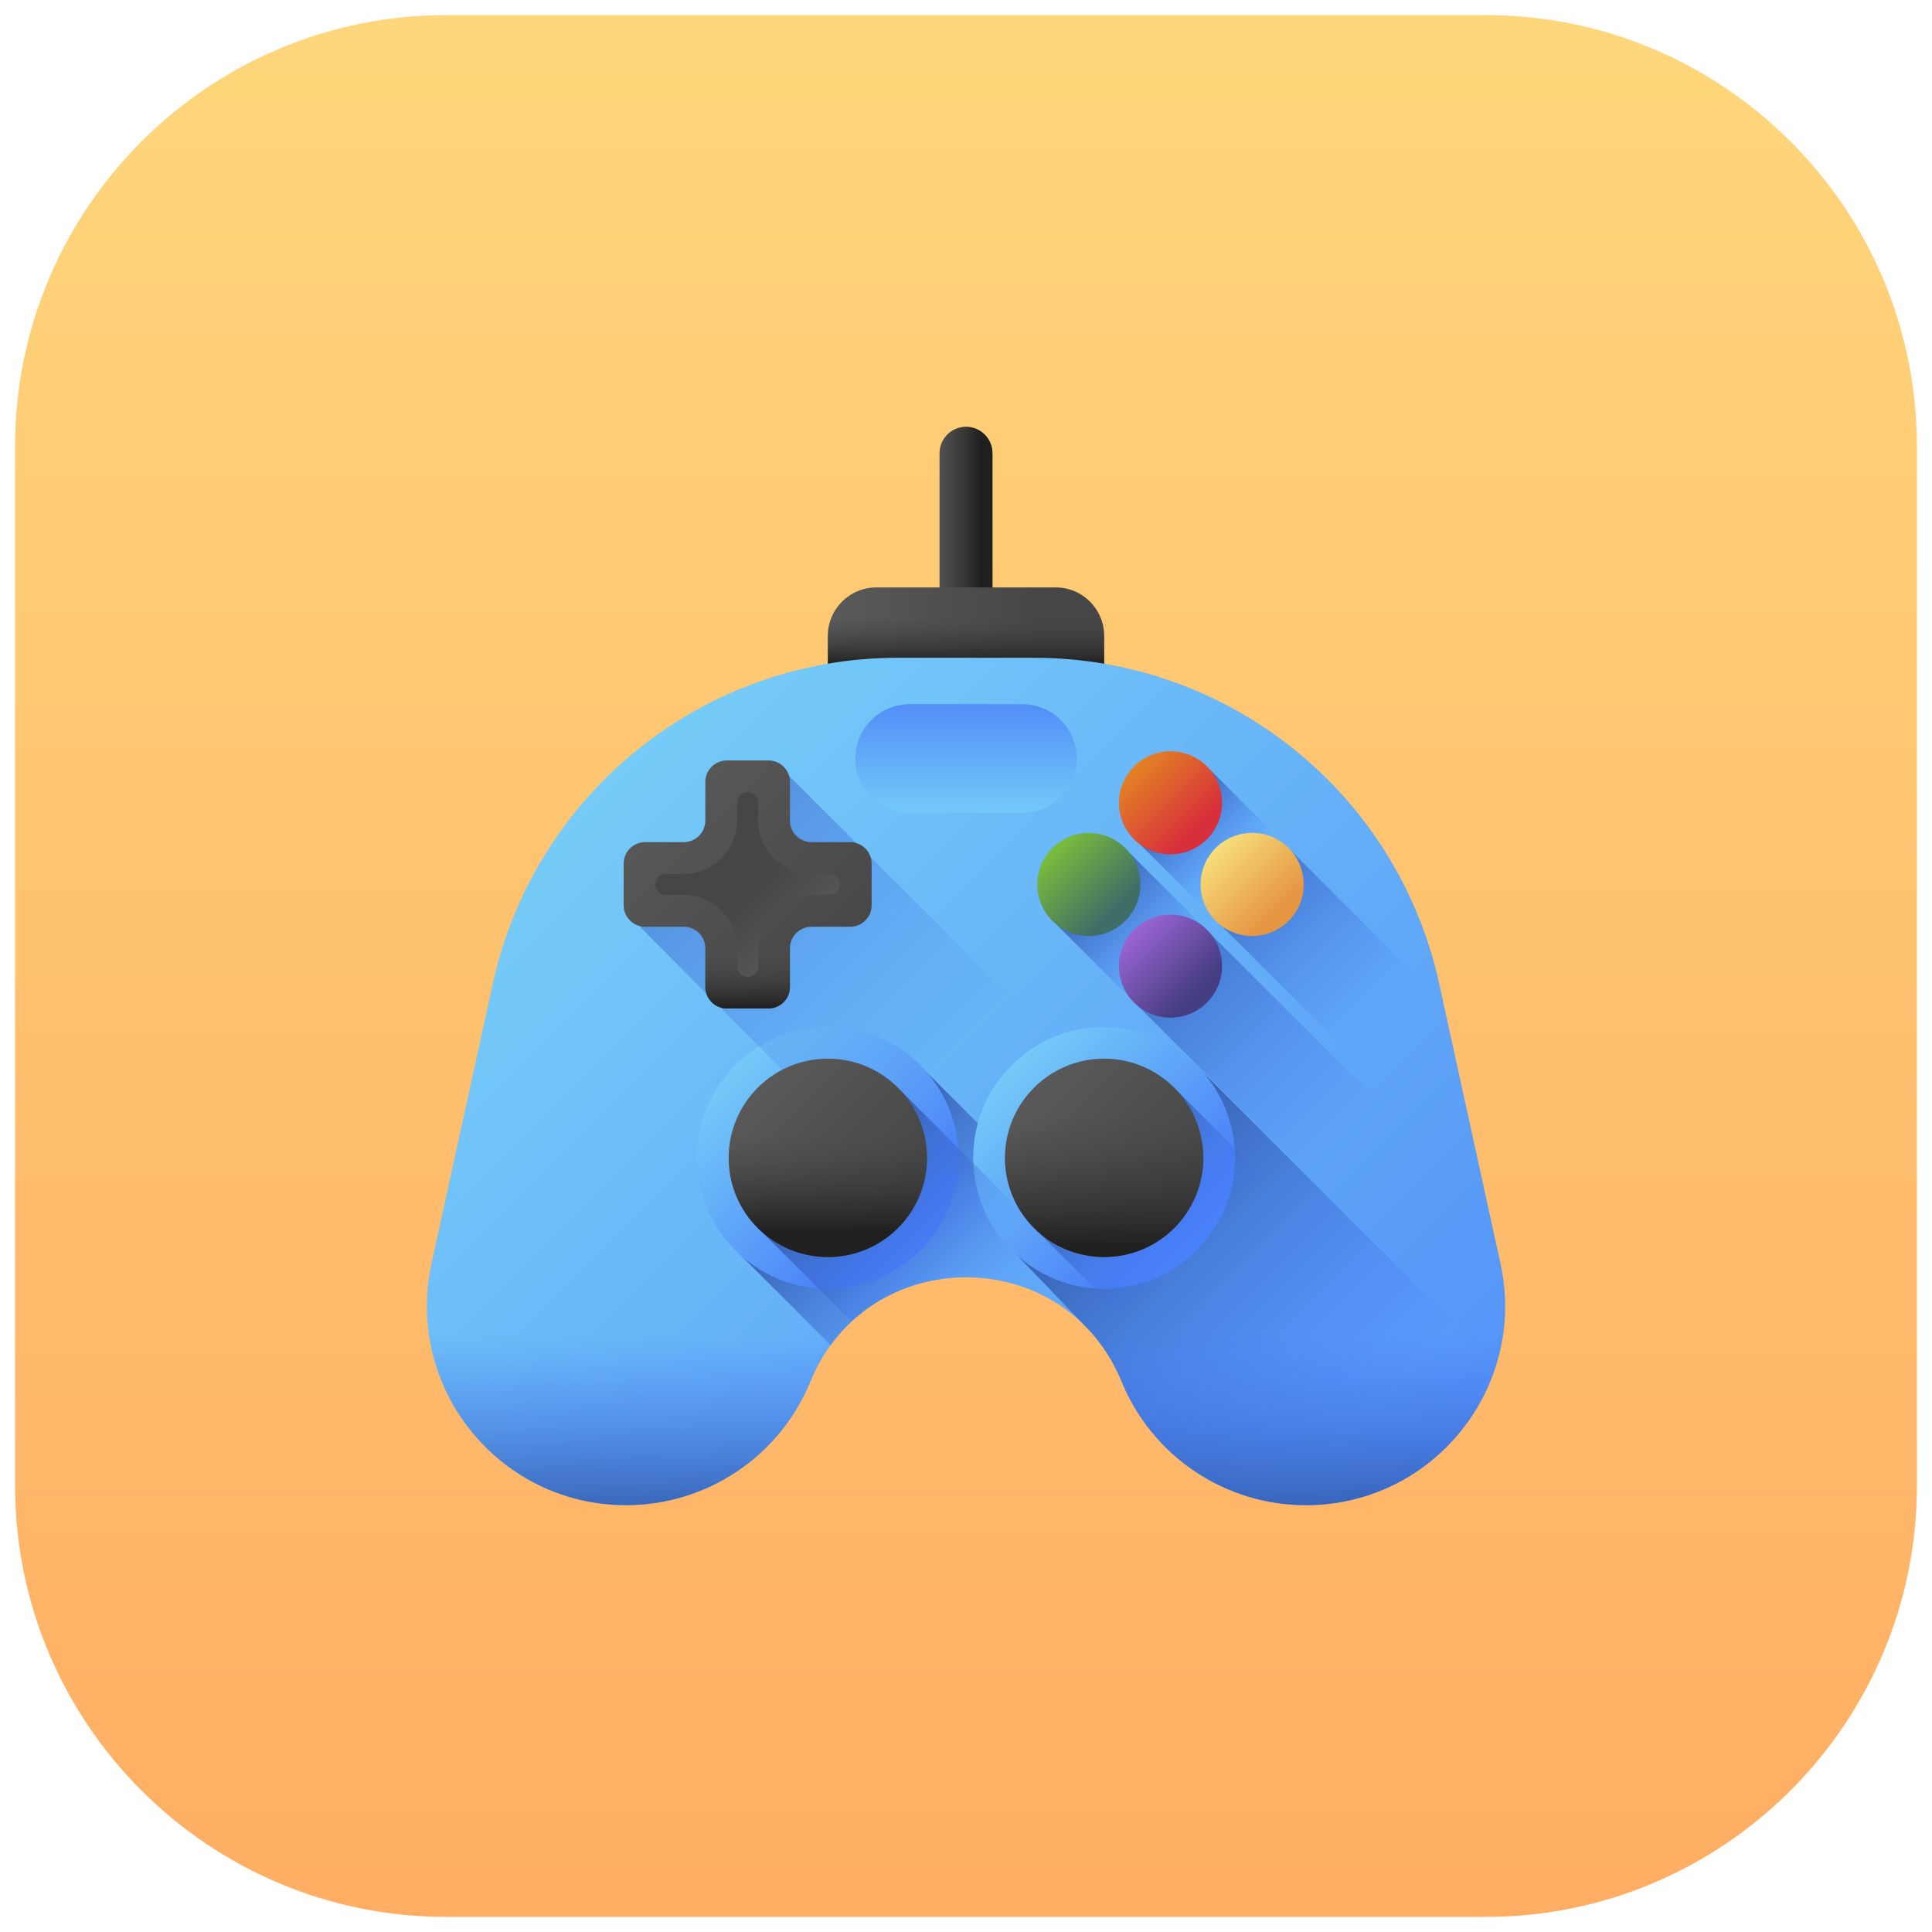 <svg width="86" height="86" viewBox="0 0 86 86" fill="none" xmlns="http://www.w3.org/2000/svg">
<path d="M19.858 85.328C9.279 85.328 0.672 76.721 0.672 66.142V19.858C0.672 9.279 9.279 0.672 19.858 0.672H66.142C76.721 0.672 85.328 9.279 85.328 19.858V66.142C85.328 76.721 76.721 85.328 66.142 85.328H19.858Z" fill="url(#paint0_linear)"/>
<path d="M41.823 20.177V33.023C41.823 33.673 42.35 34.2 43 34.2C43.65 34.2 44.177 33.673 44.177 33.023V20.177C44.177 19.527 43.65 19 43 19C42.35 19 41.823 19.527 41.823 20.177Z" fill="url(#paint1_linear)"/>
<path d="M41.823 20.177V33.023C41.823 33.673 42.35 34.2 43 34.2C43.65 34.2 44.177 33.673 44.177 33.023V20.177C44.177 19.527 43.65 19 43 19C42.35 19 41.823 19.527 41.823 20.177Z" fill="url(#paint2_linear)"/>
<path d="M49.149 30.722H36.851V28.303C36.851 27.113 37.815 26.149 39.005 26.149H46.995C48.185 26.149 49.149 27.113 49.149 28.303V30.722Z" fill="url(#paint3_linear)"/>
<path d="M49.149 30.722H36.851V28.303C36.851 27.113 37.815 26.149 39.005 26.149H46.995C48.185 26.149 49.149 27.113 49.149 28.303V30.722Z" fill="url(#paint4_linear)"/>
<path d="M66.791 56.236L64.064 43.786C62.208 35.316 54.706 29.28 46.035 29.28H39.965C31.294 29.28 23.792 35.316 21.936 43.786L19.209 56.236C17.997 61.766 22.209 67 27.87 67C31.466 67 34.706 64.828 36.072 61.501C38.615 55.308 47.385 55.308 49.928 61.501C51.294 64.828 54.534 67 58.13 67C63.791 67 68.003 61.766 66.791 56.236Z" fill="url(#paint5_linear)"/>
<path d="M47.06 41.182L66.611 60.734C67.043 59.332 67.133 57.796 66.791 56.236L66.291 53.952L50.279 37.963C49.859 37.423 46.52 40.762 47.06 41.182Z" fill="url(#paint6_linear)"/>
<path d="M66.791 56.236L66.292 53.958L53.571 41.255C53.151 40.715 49.812 44.053 50.352 44.473L66.611 60.733C67.043 59.332 67.133 57.796 66.791 56.236Z" fill="url(#paint7_linear)"/>
<path d="M64.249 44.633L53.928 34.326C53.508 33.786 50.169 37.125 50.709 37.545L66.059 52.897L64.249 44.633Z" fill="url(#paint8_linear)"/>
<path d="M64.25 44.639L57.219 37.618C56.8 37.078 53.461 40.417 54 40.837L66.059 52.897L64.25 44.639Z" fill="url(#paint9_linear)"/>
<path d="M52.102 38.029C53.37 38.029 54.397 37.002 54.397 35.735C54.397 34.467 53.37 33.44 52.102 33.44C50.835 33.44 49.808 34.467 49.808 35.735C49.808 37.002 50.835 38.029 52.102 38.029Z" fill="url(#paint10_linear)"/>
<path d="M52.102 45.299C53.37 45.299 54.397 44.272 54.397 43.005C54.397 41.737 53.37 40.71 52.102 40.71C50.835 40.71 49.808 41.737 49.808 43.005C49.808 44.272 50.835 45.299 52.102 45.299Z" fill="url(#paint11_linear)"/>
<path d="M55.738 41.664C57.005 41.664 58.032 40.637 58.032 39.37C58.032 38.102 57.005 37.075 55.738 37.075C54.47 37.075 53.443 38.102 53.443 39.37C53.443 40.637 54.47 41.664 55.738 41.664Z" fill="url(#paint12_linear)"/>
<path d="M48.467 41.664C49.735 41.664 50.762 40.637 50.762 39.37C50.762 38.102 49.735 37.075 48.467 37.075C47.2 37.075 46.173 38.102 46.173 39.37C46.173 40.637 47.2 41.664 48.467 41.664Z" fill="url(#paint13_linear)"/>
<path d="M41.252 47.728C40.183 46.495 31.806 54.872 33.04 55.941L36.975 59.877C40.256 55.367 47.632 55.908 49.928 61.501C51.294 64.828 54.534 67 58.13 67C58.87 67 59.585 66.91 60.266 66.742L41.252 47.728Z" fill="url(#paint14_linear)"/>
<path d="M66.598 60.775L53.55 47.728C52.481 46.495 44.105 54.872 45.337 55.941L48.288 59.013C48.352 59.077 48.415 59.143 48.477 59.21L48.493 59.226V59.227C49.074 59.859 49.565 60.616 49.928 61.501C51.294 64.828 54.534 67 58.13 67C62.179 67 65.485 64.323 66.598 60.775Z" fill="url(#paint15_linear)"/>
<path d="M36.851 57.366C33.638 57.366 31.024 54.752 31.024 51.539C31.024 48.327 33.638 45.713 36.851 45.713C40.064 45.713 42.678 48.327 42.678 51.539C42.678 54.752 40.064 57.366 36.851 57.366Z" fill="url(#paint16_linear)"/>
<path d="M49.149 57.366C45.936 57.366 43.322 54.752 43.322 51.539C43.322 48.327 45.936 45.713 49.149 45.713C52.362 45.713 54.976 48.327 54.976 51.539C54.976 54.752 52.362 57.366 49.149 57.366Z" fill="url(#paint17_linear)"/>
<path d="M64.736 64.048L35.124 34.538C35.007 34.14 34.64 33.944 34.204 33.944H32.356C31.826 33.944 31.491 34.279 31.491 34.809V36.527C31.491 37.057 31.061 37.581 30.532 37.581H28.719C28.189 37.581 27.854 37.916 27.854 38.445V40.294C27.854 40.73 28.051 41.097 28.449 41.214L44.072 56.931C46.52 57.274 48.818 58.797 49.928 61.501C51.294 64.828 54.534 67 58.13 67C60.789 67 63.128 65.845 64.736 64.048Z" fill="url(#paint18_linear)"/>
<path d="M57.701 66.988C57.478 66.149 57.015 65.407 56.389 64.843L40.131 48.585C39.323 47.688 33 54.011 33.896 54.819L37.904 58.827C41.484 55.497 47.829 56.388 49.928 61.501C51.239 64.695 54.278 66.823 57.701 66.988Z" fill="url(#paint19_linear)"/>
<path d="M66.022 62.178L52.429 48.585C51.621 47.688 45.298 54.011 46.194 54.819L58.371 66.996C61.76 66.907 64.6 64.94 66.022 62.178Z" fill="url(#paint20_linear)"/>
<path d="M36.851 55.955C39.289 55.955 41.266 53.978 41.266 51.54C41.266 49.101 39.289 47.125 36.851 47.125C34.413 47.125 32.436 49.101 32.436 51.54C32.436 53.978 34.413 55.955 36.851 55.955Z" fill="url(#paint21_linear)"/>
<path d="M36.851 55.955C39.289 55.955 41.266 53.978 41.266 51.54C41.266 49.101 39.289 47.125 36.851 47.125C34.413 47.125 32.436 49.101 32.436 51.54C32.436 53.978 34.413 55.955 36.851 55.955Z" fill="url(#paint22_linear)"/>
<path d="M49.149 55.955C51.587 55.955 53.564 53.978 53.564 51.54C53.564 49.101 51.587 47.125 49.149 47.125C46.711 47.125 44.734 49.101 44.734 51.54C44.734 53.978 46.711 55.955 49.149 55.955Z" fill="url(#paint23_linear)"/>
<path d="M49.149 55.955C51.587 55.955 53.564 53.978 53.564 51.54C53.564 49.101 51.587 47.125 49.149 47.125C46.711 47.125 44.734 49.101 44.734 51.54C44.734 53.978 46.711 55.955 49.149 55.955Z" fill="url(#paint24_linear)"/>
<path d="M27.87 67C31.466 67 34.706 64.828 36.072 61.501C36.922 59.429 38.47 58.052 40.248 57.366H19.036C18.582 62.458 22.596 67 27.87 67Z" fill="url(#paint25_linear)"/>
<path d="M66.964 57.366H45.752C47.53 58.052 49.078 59.429 49.928 61.501C51.294 64.828 54.534 67 58.13 67C63.404 67 67.418 62.458 66.964 57.366Z" fill="url(#paint26_linear)"/>
<path d="M45.51 36.178H40.49C39.156 36.178 38.075 35.096 38.075 33.762C38.075 32.428 39.156 31.346 40.49 31.346H45.51C46.844 31.346 47.926 32.428 47.926 33.762C47.925 35.096 46.844 36.178 45.51 36.178Z" fill="url(#paint27_linear)"/>
<path d="M37.841 37.486H36.122C35.593 37.486 35.163 37.057 35.163 36.527V34.809C35.163 34.279 34.734 33.849 34.204 33.849H32.356C31.826 33.849 31.396 34.279 31.396 34.809V36.527C31.396 37.057 30.967 37.486 30.437 37.486H28.719C28.189 37.486 27.76 37.916 27.76 38.446V40.294C27.76 40.824 28.189 41.253 28.719 41.253H30.437C30.967 41.253 31.396 41.682 31.396 42.212V43.931C31.396 44.461 31.826 44.89 32.356 44.89H34.204C34.734 44.89 35.163 44.461 35.163 43.931V42.212C35.163 41.682 35.593 41.253 36.122 41.253H37.841C38.371 41.253 38.8 40.824 38.8 40.294V38.446C38.8 37.916 38.371 37.486 37.841 37.486Z" fill="url(#paint28_linear)"/>
<path d="M37.841 37.486H36.122C35.593 37.486 35.163 37.057 35.163 36.527V34.809C35.163 34.279 34.734 33.849 34.204 33.849H32.356C31.826 33.849 31.396 34.279 31.396 34.809V36.527C31.396 37.057 30.967 37.486 30.437 37.486H28.719C28.189 37.486 27.76 37.916 27.76 38.446V40.294C27.76 40.824 28.189 41.253 28.719 41.253H30.437C30.967 41.253 31.396 41.682 31.396 42.212V43.931C31.396 44.461 31.826 44.89 32.356 44.89H34.204C34.734 44.89 35.163 44.461 35.163 43.931V42.212C35.163 41.682 35.593 41.253 36.122 41.253H37.841C38.371 41.253 38.8 40.824 38.8 40.294V38.446C38.8 37.916 38.371 37.486 37.841 37.486Z" fill="url(#paint29_linear)"/>
<path d="M36.122 38.898C34.813 38.898 33.752 37.837 33.752 36.527V35.733C33.752 35.472 33.541 35.261 33.28 35.261C33.02 35.261 32.809 35.472 32.809 35.733V36.527C32.809 37.837 31.747 38.898 30.438 38.898H29.643C29.383 38.898 29.172 39.109 29.172 39.37C29.172 39.63 29.383 39.841 29.643 39.841H30.438C31.747 39.841 32.809 40.903 32.809 42.212V43.007C32.809 43.267 33.02 43.478 33.28 43.478C33.541 43.478 33.752 43.267 33.752 43.007V42.212C33.752 40.903 34.813 39.841 36.122 39.841H36.917C37.177 39.841 37.388 39.63 37.388 39.37C37.388 39.109 37.177 38.898 36.917 38.898H36.122Z" fill="url(#paint30_linear)"/>
<defs>
<linearGradient id="paint0_linear" x1="43" y1="1.499" x2="43" y2="85.83" gradientUnits="userSpaceOnUse">
<stop stop-color="#FFD67B"/>
<stop offset="1" stop-color="#FFAD63"/>
</linearGradient>
<linearGradient id="paint1_linear" x1="41.306" y1="26.6" x2="43.676" y2="26.6" gradientUnits="userSpaceOnUse">
<stop stop-color="#5A5A5A"/>
<stop offset="1" stop-color="#464646"/>
</linearGradient>
<linearGradient id="paint2_linear" x1="41.306" y1="26.6" x2="43.676" y2="26.6" gradientUnits="userSpaceOnUse">
<stop stop-color="#464646" stop-opacity="0"/>
<stop offset="1" stop-color="#202020"/>
</linearGradient>
<linearGradient id="paint3_linear" x1="36.882" y1="28.436" x2="46.2" y2="28.436" gradientUnits="userSpaceOnUse">
<stop stop-color="#5A5A5A"/>
<stop offset="1" stop-color="#464646"/>
</linearGradient>
<linearGradient id="paint4_linear" x1="43" y1="27.424" x2="43" y2="29.588" gradientUnits="userSpaceOnUse">
<stop stop-color="#464646" stop-opacity="0"/>
<stop offset="1" stop-color="#202020"/>
</linearGradient>
<linearGradient id="paint5_linear" x1="26.116" y1="35.318" x2="70.386" y2="79.587" gradientUnits="userSpaceOnUse">
<stop stop-color="#76CCF8"/>
<stop offset="0.833" stop-color="#518EF8"/>
<stop offset="1" stop-color="#4981F8"/>
</linearGradient>
<linearGradient id="paint6_linear" x1="52.28" y1="43.172" x2="47.973" y2="38.864" gradientUnits="userSpaceOnUse">
<stop stop-color="#4071F7" stop-opacity="0"/>
<stop offset="1" stop-color="#30569F"/>
</linearGradient>
<linearGradient id="paint7_linear" x1="59.679" y1="50.573" x2="48.816" y2="39.711" gradientUnits="userSpaceOnUse">
<stop stop-color="#4071F7" stop-opacity="0"/>
<stop offset="1" stop-color="#30569F"/>
</linearGradient>
<linearGradient id="paint8_linear" x1="55.09" y1="38.701" x2="51.691" y2="35.302" gradientUnits="userSpaceOnUse">
<stop stop-color="#4071F7" stop-opacity="0"/>
<stop offset="1" stop-color="#30569F"/>
</linearGradient>
<linearGradient id="paint9_linear" x1="61.285" y1="44.898" x2="53.168" y2="36.781" gradientUnits="userSpaceOnUse">
<stop stop-color="#4071F7" stop-opacity="0"/>
<stop offset="1" stop-color="#30569F"/>
</linearGradient>
<linearGradient id="paint10_linear" x1="50.391" y1="34.023" x2="53.256" y2="36.888" gradientUnits="userSpaceOnUse">
<stop stop-color="#E38523"/>
<stop offset="0.73" stop-color="#DB4735"/>
<stop offset="1" stop-color="#D82F3C"/>
</linearGradient>
<linearGradient id="paint11_linear" x1="50.391" y1="41.293" x2="53.256" y2="44.158" gradientUnits="userSpaceOnUse">
<stop stop-color="#9D66D6"/>
<stop offset="1" stop-color="#453D81"/>
</linearGradient>
<linearGradient id="paint12_linear" x1="54.026" y1="37.658" x2="56.891" y2="40.523" gradientUnits="userSpaceOnUse">
<stop stop-color="#F7E07D"/>
<stop offset="1" stop-color="#E69642"/>
</linearGradient>
<linearGradient id="paint13_linear" x1="46.756" y1="37.658" x2="49.621" y2="40.523" gradientUnits="userSpaceOnUse">
<stop stop-color="#7DC03A"/>
<stop offset="1" stop-color="#3E6E66"/>
</linearGradient>
<linearGradient id="paint14_linear" x1="44.151" y1="58.839" x2="36.464" y2="51.152" gradientUnits="userSpaceOnUse">
<stop stop-color="#4071F7" stop-opacity="0"/>
<stop offset="1" stop-color="#30569F"/>
</linearGradient>
<linearGradient id="paint15_linear" x1="60.199" y1="63.559" x2="47.673" y2="51.032" gradientUnits="userSpaceOnUse">
<stop stop-color="#4071F7" stop-opacity="0"/>
<stop offset="1" stop-color="#30569F"/>
</linearGradient>
<linearGradient id="paint16_linear" x1="32.507" y1="47.196" x2="39.778" y2="54.467" gradientUnits="userSpaceOnUse">
<stop stop-color="#76CCF8"/>
<stop offset="0.833" stop-color="#518EF8"/>
<stop offset="1" stop-color="#4981F8"/>
</linearGradient>
<linearGradient id="paint17_linear" x1="44.805" y1="47.196" x2="52.076" y2="54.467" gradientUnits="userSpaceOnUse">
<stop stop-color="#76CCF8"/>
<stop offset="0.833" stop-color="#518EF8"/>
<stop offset="1" stop-color="#4981F8"/>
</linearGradient>
<linearGradient id="paint18_linear" x1="41.736" y1="47.826" x2="21.953" y2="28.042" gradientUnits="userSpaceOnUse">
<stop stop-color="#4071F7" stop-opacity="0"/>
<stop offset="1" stop-color="#30569F"/>
</linearGradient>
<linearGradient id="paint19_linear" x1="42.443" y1="57.127" x2="36.486" y2="51.171" gradientUnits="userSpaceOnUse">
<stop stop-color="#4071F7" stop-opacity="0"/>
<stop offset="1" stop-color="#30569F"/>
</linearGradient>
<linearGradient id="paint20_linear" x1="53.178" y1="55.569" x2="48.482" y2="50.873" gradientUnits="userSpaceOnUse">
<stop stop-color="#4071F7" stop-opacity="0"/>
<stop offset="1" stop-color="#30569F"/>
</linearGradient>
<linearGradient id="paint21_linear" x1="33.558" y1="48.247" x2="39.07" y2="53.759" gradientUnits="userSpaceOnUse">
<stop stop-color="#5A5A5A"/>
<stop offset="1" stop-color="#464646"/>
</linearGradient>
<linearGradient id="paint22_linear" x1="36.851" y1="50.561" x2="36.851" y2="54.835" gradientUnits="userSpaceOnUse">
<stop stop-color="#464646" stop-opacity="0"/>
<stop offset="1" stop-color="#202020"/>
</linearGradient>
<linearGradient id="paint23_linear" x1="45.856" y1="48.247" x2="51.368" y2="53.759" gradientUnits="userSpaceOnUse">
<stop stop-color="#5A5A5A"/>
<stop offset="1" stop-color="#464646"/>
</linearGradient>
<linearGradient id="paint24_linear" x1="49.149" y1="49.808" x2="49.149" y2="55.521" gradientUnits="userSpaceOnUse">
<stop stop-color="#464646" stop-opacity="0"/>
<stop offset="1" stop-color="#202020"/>
</linearGradient>
<linearGradient id="paint25_linear" x1="29.624" y1="59.465" x2="29.624" y2="68.504" gradientUnits="userSpaceOnUse">
<stop stop-color="#4071F7" stop-opacity="0"/>
<stop offset="1" stop-color="#30569F"/>
</linearGradient>
<linearGradient id="paint26_linear" x1="56.376" y1="59.465" x2="56.376" y2="68.504" gradientUnits="userSpaceOnUse">
<stop stop-color="#4071F7" stop-opacity="0"/>
<stop offset="1" stop-color="#30569F"/>
</linearGradient>
<linearGradient id="paint27_linear" x1="43" y1="36.476" x2="43" y2="30.255" gradientUnits="userSpaceOnUse">
<stop stop-color="#76CCF8"/>
<stop offset="0.833" stop-color="#518EF8"/>
<stop offset="1" stop-color="#4981F8"/>
</linearGradient>
<linearGradient id="paint28_linear" x1="28.669" y1="34.759" x2="37.312" y2="43.401" gradientUnits="userSpaceOnUse">
<stop stop-color="#5A5A5A"/>
<stop offset="1" stop-color="#464646"/>
</linearGradient>
<linearGradient id="paint29_linear" x1="33.28" y1="42.529" x2="33.28" y2="44.883" gradientUnits="userSpaceOnUse">
<stop stop-color="#464646" stop-opacity="0"/>
<stop offset="1" stop-color="#202020"/>
</linearGradient>
<linearGradient id="paint30_linear" x1="35.955" y1="42.045" x2="33.551" y2="39.641" gradientUnits="userSpaceOnUse">
<stop stop-color="#5A5A5A"/>
<stop offset="1" stop-color="#464646"/>
</linearGradient>
</defs>
</svg>
